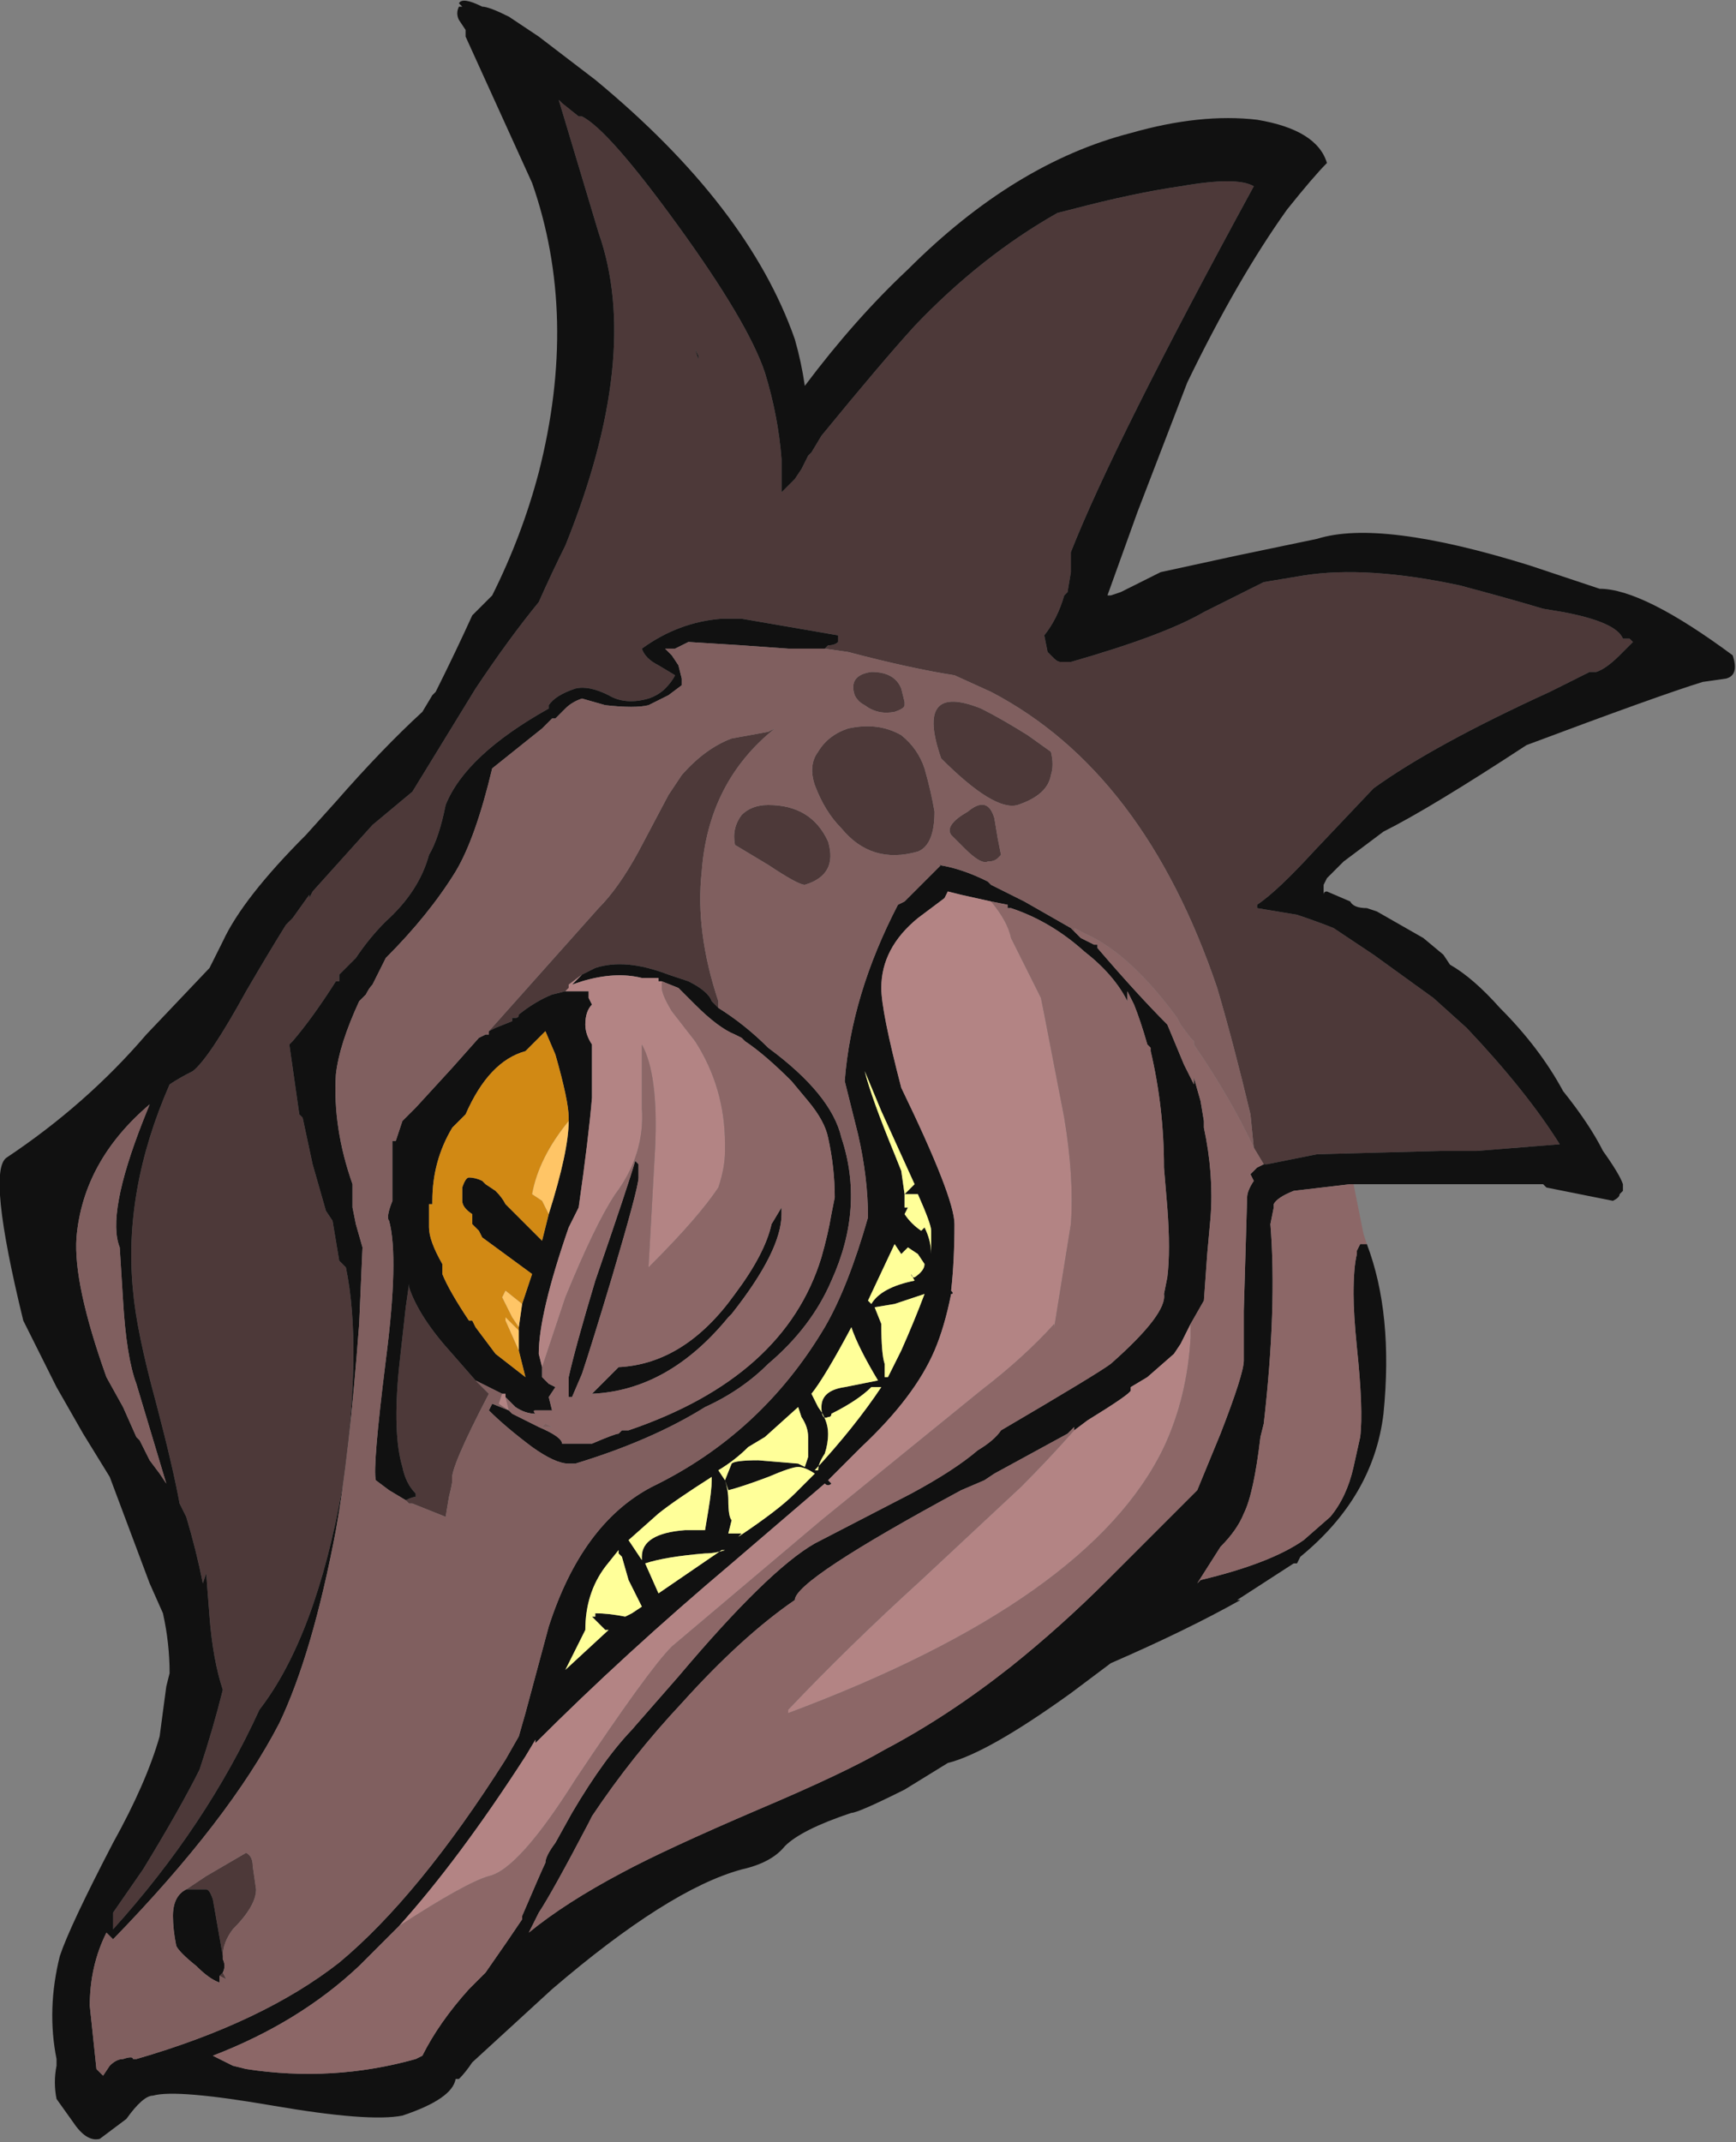 <?xml version="1.0" encoding="UTF-8" standalone="no"?>
<svg xmlns:ffdec="https://www.free-decompiler.com/flash" xmlns:xlink="http://www.w3.org/1999/xlink" ffdec:objectType="frame" height="225.4px" width="182.7px" xmlns="http://www.w3.org/2000/svg">
  <rect width="100%" height="100%" fill="#808080" stroke="none"/>
  <g transform="matrix(1.0, 0.0, 0.0, 1.0, 86.1, 221.9)">
    <use ffdec:characterId="1" height="32.2" transform="matrix(7.0, 0.0, 0.0, 7.0, -86.1, -221.9)" width="26.1" xlink:href="#shape0"/>
  </g>
  <defs>
    <g id="shape0" transform="matrix(1.0, 0.0, 0.0, 1.0, 12.3, 31.7)">
      <path d="M0.1 -21.95 L0.15 -22.0 Q0.25 -22.0 0.3 -22.05 L0.3 -22.15 -1.15 -22.4 -1.45 -22.4 Q-2.1 -22.35 -2.65 -21.95 -2.6 -21.8 -2.4 -21.7 L-2.15 -21.55 Q-2.2 -21.45 -2.3 -21.35 -2.4 -21.25 -2.55 -21.2 -2.9 -21.1 -3.15 -21.25 -3.45 -21.4 -3.65 -21.35 -3.95 -21.25 -4.05 -21.1 L-4.05 -21.05 Q-5.3 -20.35 -5.6 -19.6 -5.7 -19.1 -5.85 -18.85 -6.0 -18.3 -6.5 -17.85 -6.75 -17.6 -6.95 -17.3 L-7.2 -17.05 -7.2 -16.95 -7.25 -16.95 Q-7.6 -16.4 -7.9 -16.05 L-7.95 -16.0 -7.8 -14.95 -7.75 -14.9 -7.6 -14.2 -7.4 -13.5 -7.3 -13.35 -7.2 -12.75 -7.1 -12.65 Q-6.85 -11.45 -7.15 -9.35 -7.55 -7.1 -8.4 -6.0 -9.2 -4.25 -10.6 -2.7 L-10.6 -2.95 -10.15 -3.6 Q-9.6 -4.5 -9.3 -5.1 -9.1 -5.7 -8.95 -6.3 -9.1 -6.75 -9.15 -7.4 L-9.2 -8.05 -9.25 -7.9 Q-9.35 -8.4 -9.5 -8.9 L-9.6 -9.1 Q-9.7 -9.65 -9.95 -10.6 -10.25 -11.7 -10.3 -12.3 -10.45 -13.8 -9.75 -15.4 -9.6 -15.5 -9.4 -15.6 -9.15 -15.8 -8.6 -16.8 -8.25 -17.4 -8.0 -17.8 L-7.9 -17.9 -7.65 -18.25 -7.65 -18.2 -7.6 -18.3 -6.7 -19.3 -6.1 -19.8 -5.15 -21.35 Q-4.65 -22.1 -4.2 -22.65 -4.0 -23.1 -3.8 -23.5 -2.65 -26.35 -3.3 -28.2 L-3.9 -30.2 -3.85 -30.15 -3.6 -29.95 -3.55 -29.95 Q-3.15 -29.75 -2.1 -28.3 -1.05 -26.85 -0.8 -26.1 -0.6 -25.45 -0.55 -24.8 -0.55 -24.5 -0.55 -24.3 L-0.35 -24.5 -0.25 -24.65 -0.15 -24.85 -0.1 -24.9 0.05 -25.15 Q0.95 -26.25 1.45 -26.8 2.45 -27.85 3.6 -28.5 L3.8 -28.55 Q4.75 -28.8 5.45 -28.9 6.3 -29.05 6.55 -28.9 4.45 -25.05 3.8 -23.4 L3.8 -23.1 3.75 -22.8 3.7 -22.75 Q3.6 -22.4 3.4 -22.15 L3.45 -21.9 3.55 -21.8 Q3.6 -21.75 3.65 -21.75 L3.8 -21.75 Q5.2 -22.15 5.8 -22.5 L6.7 -22.95 7.3 -23.05 Q8.25 -23.2 9.65 -22.9 10.4 -22.7 10.9 -22.55 L11.2 -22.5 Q12.0 -22.35 12.1 -22.1 L12.2 -22.1 12.25 -22.05 12.05 -21.85 Q11.85 -21.65 11.7 -21.6 L11.6 -21.6 11.0 -21.3 Q9.25 -20.5 8.35 -19.85 L7.45 -18.9 Q6.9 -18.3 6.6 -18.1 L6.6 -18.05 7.2 -17.95 Q7.5 -17.85 7.75 -17.75 L8.35 -17.35 9.25 -16.7 9.75 -16.25 Q10.65 -15.3 11.15 -14.5 L9.9 -14.4 9.35 -14.4 7.5 -14.35 6.75 -14.2 6.7 -14.2 6.55 -14.45 6.5 -14.95 Q6.25 -16.0 6.0 -16.85 4.9 -20.1 2.6 -21.3 L2.05 -21.55 Q1.4 -21.65 0.45 -21.9 L0.1 -21.95 M1.25 -21.35 L1.3 -21.15 1.3 -21.1 Q1.3 -21.05 1.15 -21.0 0.9 -20.95 0.7 -21.1 0.6 -21.15 0.55 -21.25 0.45 -21.55 0.8 -21.6 1.15 -21.6 1.25 -21.35 M3.0 -19.6 Q2.65 -19.5 1.85 -20.3 1.45 -21.45 2.45 -21.05 2.75 -20.9 3.15 -20.65 L3.5 -20.4 Q3.55 -20.2 3.5 -20.05 3.45 -19.75 3.0 -19.6 M1.75 -19.5 Q1.75 -19.0 1.5 -18.9 0.8 -18.7 0.35 -19.25 0.1 -19.5 -0.05 -19.9 -0.15 -20.2 0.0 -20.4 0.15 -20.65 0.45 -20.75 0.9 -20.85 1.25 -20.65 1.5 -20.45 1.6 -20.15 1.7 -19.8 1.75 -19.5 M2.75 -18.85 L2.7 -18.8 Q2.65 -18.75 2.55 -18.75 2.45 -18.7 2.2 -18.95 L2.0 -19.15 Q1.9 -19.3 2.25 -19.5 2.55 -19.75 2.65 -19.4 L2.7 -19.1 2.75 -18.85 M-1.5 -16.55 L-1.6 -16.65 Q-1.65 -16.8 -1.95 -16.95 L-2.25 -17.05 Q-2.9 -17.3 -3.35 -17.15 L-3.55 -17.05 -3.75 -16.9 -3.75 -16.85 -3.8 -16.8 -4.0 -16.75 Q-4.25 -16.65 -4.5 -16.45 -4.5 -16.4 -4.55 -16.4 L-4.6 -16.4 -4.6 -16.35 -4.85 -16.25 -4.95 -16.2 -3.3 -18.05 Q-3.0 -18.35 -2.7 -18.9 L-2.25 -19.75 -2.05 -20.05 Q-1.7 -20.45 -1.3 -20.6 L-0.75 -20.7 -0.65 -20.75 Q-1.65 -19.95 -1.75 -18.6 -1.85 -17.7 -1.5 -16.65 L-1.5 -16.55 M-1.85 -26.45 L-1.8 -26.3 -1.8 -26.35 -1.85 -26.45 M-6.2 -9.15 Q-6.1 -9.2 -6.05 -9.2 L-6.05 -9.25 Q-6.2 -9.4 -6.25 -9.65 -6.4 -10.15 -6.3 -11.15 L-6.2 -12.05 -6.15 -12.4 -6.15 -12.45 -6.15 -12.35 Q-6.0 -11.9 -5.5 -11.35 L-5.15 -10.95 -4.95 -10.75 Q-5.55 -9.6 -5.5 -9.45 -5.5 -9.4 -5.55 -9.2 L-5.6 -8.9 -6.1 -9.1 -6.15 -9.1 -6.2 -9.15 M-1.15 -19.45 Q-1.0 -19.6 -0.75 -19.6 -0.1 -19.6 0.15 -19.05 0.3 -18.55 -0.2 -18.4 -0.3 -18.4 -0.75 -18.7 L-1.25 -19.0 Q-1.3 -19.25 -1.15 -19.45 M-9.5 -3.3 L-9.2 -3.5 -8.6 -3.85 Q-8.5 -3.8 -8.5 -3.65 L-8.45 -3.3 Q-8.45 -3.05 -8.8 -2.7 -8.95 -2.5 -8.95 -2.3 L-9.1 -3.15 Q-9.15 -3.3 -9.2 -3.3 L-9.5 -3.3 M-8.95 -2.05 L-8.9 -1.95 -9.0 -2.0 -8.95 -2.05" fill="#4d3939" fill-rule="evenodd" stroke="none"/>
      <path d="M6.7 -14.2 L6.75 -14.2 7.5 -14.35 9.35 -14.4 9.9 -14.4 11.15 -14.5 Q10.65 -15.3 9.75 -16.25 L9.25 -16.7 8.35 -17.35 7.75 -17.75 Q7.5 -17.85 7.2 -17.95 L6.6 -18.05 6.6 -18.1 Q6.9 -18.3 7.45 -18.9 L8.35 -19.85 Q9.25 -20.5 11.0 -21.3 L11.6 -21.6 11.7 -21.6 Q11.85 -21.65 12.05 -21.85 L12.25 -22.05 12.2 -22.1 12.1 -22.1 Q12.0 -22.35 11.2 -22.5 L10.9 -22.55 Q10.4 -22.7 9.65 -22.9 8.25 -23.2 7.3 -23.05 L6.7 -22.95 5.8 -22.5 Q5.2 -22.15 3.8 -21.75 L3.65 -21.75 Q3.6 -21.75 3.55 -21.8 L3.45 -21.9 3.4 -22.15 Q3.6 -22.4 3.7 -22.75 L3.75 -22.8 3.8 -23.1 3.8 -23.4 Q4.45 -25.05 6.55 -28.9 6.3 -29.05 5.45 -28.9 4.75 -28.8 3.8 -28.55 L3.6 -28.5 Q2.45 -27.85 1.45 -26.8 0.95 -26.25 0.05 -25.15 L-0.1 -24.9 -0.15 -24.85 -0.25 -24.65 -0.35 -24.5 -0.55 -24.3 Q-0.55 -24.5 -0.55 -24.8 -0.6 -25.45 -0.8 -26.1 -1.05 -26.85 -2.1 -28.3 -3.15 -29.75 -3.55 -29.95 L-3.6 -29.95 -3.85 -30.15 -3.9 -30.2 -3.3 -28.2 Q-2.65 -26.35 -3.8 -23.5 -4.0 -23.1 -4.2 -22.65 -4.65 -22.1 -5.15 -21.35 L-6.1 -19.8 -6.7 -19.3 -7.6 -18.3 -7.65 -18.2 -7.65 -18.25 -7.9 -17.9 -8.0 -17.8 Q-8.25 -17.4 -8.6 -16.8 -9.15 -15.8 -9.4 -15.6 -9.6 -15.5 -9.75 -15.4 -10.45 -13.8 -10.3 -12.3 -10.25 -11.7 -9.95 -10.6 -9.7 -9.65 -9.6 -9.1 L-9.5 -8.9 Q-9.35 -8.4 -9.25 -7.9 L-9.2 -8.05 -9.15 -7.4 Q-9.1 -6.75 -8.95 -6.3 -9.1 -5.7 -9.3 -5.1 -9.6 -4.5 -10.15 -3.6 L-10.6 -2.95 -10.6 -2.7 Q-9.2 -4.25 -8.4 -6.0 -7.55 -7.1 -7.15 -9.35 -6.85 -11.45 -7.1 -12.65 L-7.2 -12.75 -7.3 -13.35 -7.4 -13.5 -7.6 -14.2 -7.75 -14.9 -7.8 -14.95 -7.95 -16.0 -7.9 -16.05 Q-7.6 -16.4 -7.25 -16.95 L-7.2 -16.95 -7.2 -17.05 -6.95 -17.3 Q-6.75 -17.6 -6.5 -17.85 -6.0 -18.3 -5.85 -18.85 -5.7 -19.1 -5.6 -19.6 -5.3 -20.35 -4.05 -21.05 L-4.05 -21.1 Q-3.95 -21.25 -3.65 -21.35 -3.45 -21.4 -3.15 -21.25 -2.9 -21.1 -2.55 -21.2 -2.4 -21.25 -2.3 -21.35 -2.2 -21.45 -2.15 -21.55 L-2.4 -21.7 Q-2.6 -21.8 -2.65 -21.95 -2.1 -22.35 -1.45 -22.4 L-1.15 -22.4 0.3 -22.15 0.3 -22.05 Q0.25 -22.0 0.15 -22.0 L0.1 -21.95 -0.45 -21.95 -1.15 -22.0 -1.95 -22.05 -2.15 -21.95 -2.3 -21.95 -2.2 -21.85 -2.1 -21.7 -2.05 -21.5 -2.05 -21.4 -2.25 -21.25 Q-2.45 -21.15 -2.55 -21.1 -2.75 -21.05 -3.2 -21.1 L-3.55 -21.2 Q-3.7 -21.15 -3.8 -21.05 L-3.95 -20.9 -4.0 -20.9 -4.15 -20.75 -4.9 -20.15 Q-5.15 -19.1 -5.45 -18.6 -5.85 -17.95 -6.5 -17.3 L-6.7 -16.9 Q-6.75 -16.85 -6.8 -16.75 L-6.9 -16.65 Q-7.2 -16.0 -7.25 -15.55 -7.3 -14.75 -7.0 -13.9 -7.0 -13.85 -7.0 -13.55 L-6.95 -13.3 -6.85 -12.95 -6.9 -11.8 Q-7.05 -9.8 -7.25 -8.7 -7.6 -6.85 -8.1 -5.8 -8.85 -4.35 -10.6 -2.55 L-10.7 -2.65 Q-10.95 -2.15 -10.95 -1.55 L-10.85 -0.6 Q-10.8 -0.55 -10.75 -0.5 L-10.65 -0.65 Q-10.55 -0.75 -10.45 -0.75 -10.3 -0.8 -10.3 -0.75 L-10.25 -0.75 Q-8.35 -1.3 -7.2 -2.2 -6.0 -3.2 -4.7 -5.25 L-4.5 -5.6 -4.4 -5.95 -4.05 -7.25 Q-3.55 -8.8 -2.5 -9.35 -0.85 -10.15 0.1 -11.75 0.45 -12.35 0.75 -13.4 0.75 -14.0 0.6 -14.65 L0.4 -15.45 Q0.5 -16.75 1.2 -18.1 L1.3 -18.15 1.85 -18.7 1.8 -18.7 Q2.15 -18.65 2.55 -18.45 L2.6 -18.4 3.1 -18.15 3.8 -17.75 3.85 -17.7 3.95 -17.6 4.15 -17.5 4.2 -17.5 4.2 -17.45 Q4.8 -16.75 5.25 -16.3 L5.5 -15.7 5.65 -15.4 5.65 -15.5 5.75 -15.15 5.8 -14.85 5.8 -14.75 Q5.95 -14.05 5.9 -13.4 L5.85 -12.85 5.8 -12.15 5.6 -11.8 5.45 -11.5 5.35 -11.35 4.95 -11.0 4.7 -10.85 4.7 -10.8 Q4.7 -10.75 4.05 -10.35 L3.85 -10.2 3.85 -10.25 3.75 -10.15 2.65 -9.55 2.5 -9.45 2.15 -9.3 Q-0.35 -7.95 -0.35 -7.65 -1.15 -7.1 -2.05 -6.1 -2.8 -5.3 -3.4 -4.4 L-3.45 -4.3 Q-4.0 -3.25 -4.2 -2.95 L-4.35 -2.65 Q-3.8 -3.1 -2.95 -3.55 -2.3 -3.9 -0.9 -4.5 0.4 -5.05 1.0 -5.4 1.95 -5.9 2.9 -6.65 3.65 -7.25 4.35 -7.95 L5.7 -9.3 6.05 -10.15 Q6.4 -11.05 6.4 -11.25 L6.4 -12.0 6.45 -13.7 Q6.45 -13.8 6.55 -13.95 L6.5 -14.05 Q6.55 -14.1 6.6 -14.15 L6.7 -14.2 M8.25 -13.0 Q8.65 -11.95 8.5 -10.45 8.35 -9.2 7.25 -8.3 L7.2 -8.2 7.15 -8.2 6.3 -7.65 6.35 -7.65 Q5.55 -7.2 4.4 -6.7 L3.8 -6.25 Q2.55 -5.35 1.95 -5.2 L1.3 -4.8 Q0.6 -4.45 0.5 -4.45 -0.25 -4.2 -0.5 -3.95 -0.7 -3.7 -1.15 -3.6 -2.25 -3.3 -4.0 -1.8 L-5.2 -0.7 Q-5.3 -0.55 -5.4 -0.45 L-5.45 -0.45 Q-5.5 -0.15 -6.25 0.1 -6.75 0.2 -8.2 -0.05 -9.65 -0.3 -10.0 -0.2 -10.15 -0.2 -10.4 0.15 L-10.8 0.45 Q-11.0 0.5 -11.2 0.2 L-11.45 -0.15 Q-11.5 -0.4 -11.45 -0.65 L-11.45 -0.75 Q-11.6 -1.5 -11.4 -2.3 -11.25 -2.75 -10.6 -4.0 -10.1 -4.9 -9.9 -5.6 L-9.8 -6.35 -9.75 -6.55 Q-9.75 -7.0 -9.85 -7.45 L-10.05 -7.9 -10.65 -9.5 -11.05 -10.15 -11.45 -10.85 -11.95 -11.85 Q-12.5 -14.1 -12.2 -14.3 -11.0 -15.1 -10.1 -16.15 L-9.15 -17.15 -8.95 -17.55 Q-8.65 -18.2 -7.7 -19.15 L-7.25 -19.65 Q-6.55 -20.45 -5.95 -21.0 L-5.8 -21.25 -5.75 -21.3 Q-5.45 -21.9 -5.2 -22.45 L-4.9 -22.75 Q-4.45 -23.65 -4.2 -24.6 -3.6 -26.95 -4.3 -28.95 L-5.3 -31.15 -5.3 -31.25 -5.4 -31.4 Q-5.45 -31.5 -5.4 -31.6 L-5.35 -31.6 -5.4 -31.65 Q-5.35 -31.75 -5.05 -31.6 -4.95 -31.6 -4.65 -31.45 L-4.2 -31.15 -3.35 -30.5 Q-1.05 -28.6 -0.35 -26.6 -0.25 -26.25 -0.2 -25.9 0.55 -26.9 1.35 -27.65 2.95 -29.25 4.7 -29.7 5.75 -30.0 6.6 -29.9 7.5 -29.75 7.65 -29.25 7.45 -29.05 7.05 -28.55 6.3 -27.5 5.55 -25.95 L4.8 -24.0 4.35 -22.75 4.4 -22.75 4.55 -22.8 5.15 -23.1 6.3 -23.35 7.5 -23.6 Q8.45 -23.9 10.7 -23.2 L11.75 -22.85 Q12.4 -22.85 13.75 -21.85 13.85 -21.55 13.65 -21.5 L13.3 -21.45 Q12.65 -21.25 10.65 -20.5 9.2 -19.55 8.5 -19.2 L7.9 -18.75 7.65 -18.5 7.6 -18.4 7.6 -18.25 Q7.6 -18.3 7.65 -18.3 L8.0 -18.15 Q8.05 -18.05 8.25 -18.05 L8.4 -18.0 9.1 -17.6 9.4 -17.35 9.5 -17.2 Q9.85 -17.0 10.25 -16.55 10.85 -15.95 11.2 -15.3 11.6 -14.8 11.8 -14.4 12.05 -14.05 12.1 -13.9 L12.1 -13.8 12.05 -13.75 Q12.05 -13.7 11.95 -13.65 L10.95 -13.85 10.9 -13.9 8.05 -13.9 8.0 -13.9 7.15 -13.8 Q6.9 -13.7 6.85 -13.6 L6.85 -13.55 6.8 -13.3 Q6.9 -12.05 6.7 -10.3 L6.65 -10.1 Q6.55 -9.25 6.4 -8.95 6.3 -8.7 6.05 -8.45 L5.7 -7.9 5.75 -7.95 Q6.8 -8.2 7.3 -8.55 L7.7 -8.9 Q7.95 -9.2 8.05 -9.65 L8.15 -10.1 Q8.2 -10.5 8.1 -11.45 8.05 -11.95 8.05 -12.25 8.05 -12.65 8.1 -12.85 L8.1 -12.9 8.15 -13.0 8.25 -13.0 M2.6 -18.15 L2.15 -18.25 1.95 -18.3 1.9 -18.2 1.5 -17.9 Q0.95 -17.45 0.95 -16.85 0.95 -16.5 1.25 -15.35 2.05 -13.7 2.05 -13.3 2.05 -12.75 2.0 -12.3 2.05 -12.25 2.0 -12.25 1.9 -11.75 1.75 -11.4 1.45 -10.7 0.65 -9.95 L0.15 -9.45 0.2 -9.4 Q0.15 -9.35 0.1 -9.4 L-1.3 -8.2 Q-2.9 -6.85 -4.25 -5.5 L-4.25 -5.55 -4.4 -5.3 Q-5.4 -3.75 -6.3 -2.75 L-6.9 -2.15 Q-7.8 -1.3 -9.1 -0.8 L-8.8 -0.65 -8.6 -0.6 Q-7.3 -0.4 -6.05 -0.75 L-5.95 -0.8 Q-5.7 -1.3 -5.25 -1.8 L-5.0 -2.05 Q-4.65 -2.55 -4.45 -2.85 L-4.45 -2.9 Q-4.15 -3.6 -4.1 -3.7 -4.1 -3.8 -3.95 -4.0 L-3.7 -4.45 Q-3.2 -5.3 -2.75 -5.75 L-2.8 -5.7 -2.1 -6.5 Q-0.75 -8.1 -0.05 -8.5 L1.4 -9.25 Q2.05 -9.6 2.4 -9.9 2.65 -10.05 2.75 -10.2 4.2 -11.05 4.4 -11.2 5.25 -11.95 5.2 -12.25 L5.25 -12.5 Q5.3 -12.9 5.25 -13.55 L5.2 -14.15 Q5.2 -15.05 5.0 -15.9 L5.0 -15.95 4.95 -16.0 Q4.85 -16.35 4.75 -16.6 L4.65 -16.8 4.65 -16.65 Q4.45 -17.05 4.0 -17.4 3.5 -17.85 2.9 -18.05 L2.85 -18.05 2.85 -18.1 2.6 -18.15 M0.7 -15.6 Q0.8 -15.2 1.15 -14.35 L1.25 -14.1 1.3 -13.75 1.45 -13.9 0.95 -15.0 0.7 -15.6 M1.6 -12.7 L1.5 -12.85 1.35 -12.95 1.25 -12.85 1.15 -13.0 0.75 -12.15 0.8 -12.1 Q0.95 -12.35 1.45 -12.45 L1.4 -12.55 Q1.4 -12.5 1.45 -12.5 1.6 -12.6 1.6 -12.7 M1.55 -13.2 L1.6 -13.25 Q1.7 -13.05 1.7 -12.85 L1.7 -13.2 Q1.7 -13.3 1.5 -13.75 L1.3 -13.75 1.3 -13.55 1.35 -13.55 1.3 -13.45 Q1.4 -13.3 1.55 -13.2 M-4.65 -10.5 L-4.6 -10.45 -4.2 -10.25 Q-3.85 -10.1 -3.85 -10.0 L-3.4 -10.0 Q-3.05 -10.15 -3.0 -10.15 L-2.95 -10.2 -2.85 -10.2 Q-0.5 -11.0 0.05 -12.8 0.15 -13.15 0.2 -13.45 L0.25 -13.7 Q0.25 -14.15 0.15 -14.6 0.1 -14.85 -0.15 -15.15 L-0.4 -15.45 Q-0.8 -15.85 -1.1 -16.05 L-1.15 -16.1 -1.25 -16.15 Q-1.5 -16.25 -1.85 -16.6 L-2.1 -16.85 -2.35 -16.95 -2.4 -16.95 -2.4 -17.0 -2.65 -17.0 Q-3.05 -17.1 -3.55 -16.95 L-3.7 -16.9 -3.55 -17.05 -3.35 -17.15 Q-2.9 -17.3 -2.25 -17.05 L-1.95 -16.95 Q-1.65 -16.8 -1.6 -16.65 L-1.5 -16.55 Q-1.1 -16.3 -0.75 -15.95 0.2 -15.25 0.35 -14.6 0.7 -13.55 0.2 -12.45 -0.1 -11.75 -0.75 -11.2 -1.15 -10.8 -1.7 -10.55 -2.5 -10.05 -3.65 -9.7 L-3.75 -9.7 Q-3.95 -9.7 -4.3 -9.95 -4.7 -10.25 -4.95 -10.5 L-4.9 -10.6 -4.65 -10.5 M-4.15 -11.15 L-4.15 -11.0 -4.05 -10.9 -3.95 -10.85 -4.05 -10.7 -4.0 -10.5 -4.25 -10.5 Q-4.3 -10.5 -4.25 -10.45 -4.4 -10.45 -4.55 -10.55 L-4.7 -10.7 -4.7 -10.75 -4.75 -10.75 -5.15 -10.95 -5.5 -11.35 Q-6.0 -11.9 -6.15 -12.35 L-6.15 -12.45 -6.15 -12.4 -6.2 -12.05 -6.3 -11.15 Q-6.4 -10.15 -6.25 -9.65 -6.2 -9.4 -6.05 -9.25 L-6.05 -9.2 Q-6.1 -9.2 -6.2 -9.15 L-6.45 -9.3 -6.65 -9.45 Q-6.7 -9.65 -6.5 -11.25 -6.3 -12.8 -6.45 -13.35 -6.5 -13.4 -6.4 -13.65 L-6.4 -14.55 -6.35 -14.55 -6.25 -14.85 -6.05 -15.05 -5.5 -15.65 -5.1 -16.1 -5.0 -16.15 -4.95 -16.15 -4.95 -16.2 -4.85 -16.25 -4.6 -16.35 -4.6 -16.4 -4.55 -16.4 Q-4.5 -16.4 -4.5 -16.45 -4.25 -16.65 -4.0 -16.75 L-3.8 -16.8 -3.45 -16.8 -3.45 -16.7 -3.4 -16.6 Q-3.5 -16.5 -3.5 -16.3 -3.5 -16.15 -3.4 -16.0 L-3.4 -15.2 Q-3.45 -14.6 -3.6 -13.55 L-3.75 -13.25 Q-4.2 -11.95 -4.2 -11.35 L-4.15 -11.15 M0.85 -12.05 L0.95 -11.8 Q0.95 -11.35 1.0 -11.2 L1.0 -11.0 1.05 -11.0 1.25 -11.4 Q1.45 -11.85 1.6 -12.25 1.45 -12.2 1.15 -12.1 L0.85 -12.05 M0.8 -10.85 Q0.6 -10.65 0.2 -10.45 0.2 -10.4 0.15 -10.4 0.05 -10.35 0.05 -10.55 0.05 -10.8 0.4 -10.85 L0.9 -10.95 Q0.6 -11.45 0.5 -11.75 0.1 -11.0 -0.1 -10.75 L0.0 -10.55 Q0.15 -10.35 0.15 -10.15 0.15 -10.0 0.1 -9.85 0.0 -9.7 0.0 -9.6 L-0.05 -9.6 Q0.55 -10.25 0.95 -10.85 L0.8 -10.85 M-1.85 -26.45 L-1.8 -26.35 -1.8 -26.3 -1.85 -26.45 M-10.05 -15.1 Q-11.05 -14.25 -11.15 -13.1 -11.2 -12.4 -10.7 -11.0 L-10.45 -10.55 -10.25 -10.1 -10.2 -10.05 -10.05 -9.75 -9.9 -9.55 -9.8 -9.4 -10.25 -10.9 Q-10.4 -11.3 -10.45 -12.15 L-10.5 -12.95 Q-10.7 -13.45 -10.15 -14.85 L-10.05 -15.1 M-3.75 -14.85 L-3.75 -14.9 Q-3.75 -15.15 -3.95 -15.85 L-4.1 -16.2 -4.4 -15.9 Q-4.95 -15.75 -5.3 -14.95 L-5.5 -14.75 Q-5.8 -14.25 -5.8 -13.65 L-5.8 -13.6 -5.85 -13.6 -5.85 -13.25 Q-5.85 -13.05 -5.65 -12.7 L-5.65 -12.55 Q-5.55 -12.3 -5.25 -11.85 L-5.2 -11.85 -5.15 -11.75 -4.85 -11.35 -4.4 -11.0 -4.5 -11.4 -4.5 -11.7 -4.5 -11.75 -4.45 -12.1 -4.3 -12.55 -5.05 -13.1 -5.1 -13.2 -5.2 -13.3 -5.2 -13.45 Q-5.35 -13.55 -5.35 -13.65 L-5.35 -13.85 Q-5.3 -14.0 -5.25 -14.0 -5.15 -14.0 -5.05 -13.95 L-5.0 -13.9 -4.85 -13.8 Q-4.75 -13.7 -4.7 -13.6 L-4.15 -13.05 -4.05 -13.45 Q-3.75 -14.4 -3.75 -14.85 M-2.7 -14.2 L-2.7 -14.0 Q-2.7 -13.85 -3.1 -12.5 -3.4 -11.5 -3.55 -11.05 L-3.7 -10.7 -3.75 -10.7 Q-3.75 -10.65 -3.75 -10.85 L-3.75 -11.0 Q-3.65 -11.45 -3.35 -12.45 -2.85 -13.9 -2.75 -14.25 L-2.7 -14.2 M-0.55 -13.55 Q-0.55 -13.7 -0.55 -13.45 -0.55 -12.9 -1.3 -11.95 L-1.35 -11.9 Q-2.25 -10.8 -3.4 -10.75 L-3.0 -11.15 Q-2.0 -11.2 -1.25 -12.25 -0.8 -12.85 -0.7 -13.3 L-0.55 -13.55 M-3.0 -8.4 L-3.2 -8.15 Q-3.5 -7.75 -3.5 -7.2 -3.65 -6.9 -3.8 -6.6 L-3.15 -7.2 -3.2 -7.2 -3.4 -7.4 -3.35 -7.4 -3.35 -7.45 Q-3.15 -7.45 -2.9 -7.4 L-2.8 -7.45 -2.65 -7.55 -2.85 -7.95 -2.95 -8.3 -3.0 -8.35 -3.0 -8.4 M-0.25 -10.4 L-0.3 -10.55 -0.8 -10.1 -1.05 -9.95 Q-1.25 -9.75 -1.5 -9.6 L-1.4 -9.45 -1.3 -9.7 Q-1.25 -9.75 -0.9 -9.75 L-0.3 -9.7 -0.2 -9.65 -0.15 -9.8 Q-0.15 -10.0 -0.15 -10.1 -0.15 -10.25 -0.25 -10.4 M-1.35 -9.3 L-1.4 -9.45 Q-1.35 -9.3 -1.35 -9.15 -1.35 -8.9 -1.3 -8.85 L-1.35 -8.65 -1.15 -8.65 -1.2 -8.6 Q-0.6 -9.0 -0.35 -9.25 L-0.05 -9.55 Q-0.2 -9.65 -0.3 -9.65 -0.4 -9.65 -0.75 -9.5 -1.15 -9.35 -1.35 -9.3 M-2.4 -8.95 L-2.85 -8.55 -2.65 -8.25 -2.65 -8.3 Q-2.65 -8.65 -2.0 -8.7 L-1.7 -8.7 -1.65 -9.0 Q-1.6 -9.3 -1.6 -9.45 L-1.6 -9.5 Q-2.15 -9.15 -2.4 -8.95 M-2.6 -8.2 L-2.4 -7.75 -1.45 -8.4 -1.4 -8.4 Q-1.55 -8.35 -1.7 -8.35 -2.3 -8.3 -2.6 -8.2 M-9.5 -3.3 L-9.2 -3.3 Q-9.15 -3.3 -9.1 -3.15 L-8.95 -2.3 -8.95 -2.25 Q-8.9 -2.15 -8.95 -2.05 L-9.0 -2.0 -9.0 -1.9 Q-9.15 -1.95 -9.35 -2.15 -9.6 -2.35 -9.65 -2.45 -9.7 -2.7 -9.7 -2.9 -9.7 -3.2 -9.5 -3.3" fill="#111111" fill-rule="evenodd" stroke="none"/>
      <path d="M0.1 -21.95 L0.45 -21.9 Q1.4 -21.65 2.05 -21.55 L2.6 -21.3 Q4.9 -20.1 6.0 -16.85 6.25 -16.0 6.5 -14.95 L6.55 -14.45 Q6.2 -15.2 5.65 -16.0 L5.65 -16.05 5.6 -16.1 5.45 -16.3 5.4 -16.4 Q4.7 -17.35 4.05 -17.65 L3.85 -17.75 3.85 -17.7 3.8 -17.75 3.1 -18.15 2.6 -18.4 2.55 -18.45 Q2.15 -18.65 1.8 -18.7 L1.85 -18.7 1.3 -18.15 1.2 -18.1 Q0.5 -16.75 0.4 -15.45 L0.6 -14.65 Q0.75 -14.0 0.75 -13.4 0.45 -12.35 0.1 -11.75 -0.85 -10.15 -2.5 -9.35 -3.55 -8.8 -4.05 -7.25 L-4.4 -5.95 -4.5 -5.6 -4.7 -5.25 Q-6.0 -3.2 -7.2 -2.2 -8.35 -1.3 -10.25 -0.75 L-10.3 -0.75 Q-10.3 -0.8 -10.45 -0.75 -10.55 -0.75 -10.65 -0.65 L-10.75 -0.5 Q-10.8 -0.55 -10.85 -0.6 L-10.95 -1.55 Q-10.95 -2.15 -10.7 -2.65 L-10.6 -2.55 Q-8.85 -4.35 -8.1 -5.8 -7.6 -6.85 -7.25 -8.7 -7.05 -9.8 -6.9 -11.8 L-6.85 -12.95 -6.95 -13.3 -7.0 -13.55 Q-7.0 -13.85 -7.0 -13.9 -7.3 -14.75 -7.25 -15.55 -7.2 -16.0 -6.9 -16.65 L-6.8 -16.75 Q-6.75 -16.85 -6.7 -16.9 L-6.5 -17.3 Q-5.85 -17.95 -5.45 -18.6 -5.15 -19.1 -4.9 -20.15 L-4.15 -20.75 -4.0 -20.9 -3.95 -20.9 -3.8 -21.05 Q-3.7 -21.15 -3.55 -21.2 L-3.2 -21.1 Q-2.75 -21.05 -2.55 -21.1 -2.45 -21.15 -2.25 -21.25 L-2.05 -21.4 -2.05 -21.5 -2.1 -21.7 -2.2 -21.85 -2.3 -21.95 -2.15 -21.95 -1.95 -22.05 -1.15 -22.0 -0.45 -21.95 0.1 -21.95 M3.0 -19.6 Q3.45 -19.75 3.5 -20.05 3.55 -20.2 3.5 -20.4 L3.15 -20.65 Q2.75 -20.9 2.45 -21.05 1.45 -21.45 1.85 -20.3 2.65 -19.5 3.0 -19.6 M1.25 -21.35 Q1.15 -21.6 0.8 -21.6 0.45 -21.55 0.55 -21.25 0.6 -21.15 0.7 -21.1 0.9 -20.95 1.15 -21.0 1.3 -21.05 1.3 -21.1 L1.3 -21.15 1.25 -21.35 M2.75 -18.85 L2.7 -19.1 2.65 -19.4 Q2.55 -19.75 2.25 -19.5 1.9 -19.3 2.0 -19.15 L2.2 -18.95 Q2.45 -18.7 2.55 -18.75 2.65 -18.75 2.7 -18.8 L2.75 -18.85 M1.75 -19.5 Q1.7 -19.8 1.6 -20.15 1.5 -20.45 1.25 -20.65 0.9 -20.85 0.45 -20.75 0.15 -20.65 0.0 -20.4 -0.15 -20.2 -0.05 -19.9 0.1 -19.5 0.35 -19.25 0.8 -18.7 1.5 -18.9 1.75 -19.0 1.75 -19.5 M-4.65 -10.5 L-4.9 -10.6 -4.95 -10.5 Q-4.7 -10.25 -4.3 -9.95 -3.95 -9.7 -3.75 -9.7 L-3.65 -9.7 Q-2.5 -10.05 -1.7 -10.55 -1.15 -10.8 -0.75 -11.2 -0.1 -11.75 0.2 -12.45 0.7 -13.55 0.35 -14.6 0.2 -15.25 -0.75 -15.95 -1.1 -16.3 -1.5 -16.55 L-1.5 -16.65 Q-1.85 -17.7 -1.75 -18.6 -1.65 -19.95 -0.65 -20.75 L-0.75 -20.7 -1.3 -20.6 Q-1.7 -20.45 -2.05 -20.05 L-2.25 -19.75 -2.7 -18.9 Q-3.0 -18.35 -3.3 -18.05 L-4.95 -16.2 -4.95 -16.15 -5.0 -16.15 -5.1 -16.1 -5.5 -15.65 -6.05 -15.05 -6.25 -14.85 -6.35 -14.55 -6.4 -14.55 -6.4 -13.65 Q-6.5 -13.4 -6.45 -13.35 -6.3 -12.8 -6.5 -11.25 -6.7 -9.65 -6.65 -9.45 L-6.45 -9.3 -6.2 -9.15 -6.15 -9.1 -6.1 -9.1 -5.6 -8.9 -5.55 -9.2 Q-5.5 -9.4 -5.5 -9.45 -5.55 -9.6 -4.95 -10.75 L-5.15 -10.95 -4.75 -10.75 -4.8 -10.6 -4.65 -10.5 M-10.05 -15.1 L-10.15 -14.85 Q-10.7 -13.45 -10.5 -12.95 L-10.45 -12.15 Q-10.4 -11.3 -10.25 -10.9 L-9.8 -9.4 -9.9 -9.55 -10.05 -9.75 -10.2 -10.05 -10.25 -10.1 -10.45 -10.55 -10.7 -11.0 Q-11.2 -12.4 -11.15 -13.1 -11.05 -14.25 -10.05 -15.1 M-6.15 -12.4 L-6.15 -12.45 -6.15 -12.4 M-1.15 -19.45 Q-1.3 -19.25 -1.25 -19.0 L-0.75 -18.7 Q-0.3 -18.4 -0.2 -18.4 0.3 -18.55 0.15 -19.05 -0.1 -19.6 -0.75 -19.6 -1.0 -19.6 -1.15 -19.45 M-4.1 -10.3 L-4.0 -10.25 -4.15 -10.25 -4.1 -10.3 M-8.95 -2.3 Q-8.95 -2.5 -8.8 -2.7 -8.45 -3.05 -8.45 -3.3 L-8.5 -3.65 Q-8.5 -3.8 -8.6 -3.85 L-9.2 -3.5 -9.5 -3.3 Q-9.7 -3.2 -9.7 -2.9 -9.7 -2.7 -9.65 -2.45 -9.6 -2.35 -9.35 -2.15 -9.15 -1.95 -9.0 -1.9 L-9.0 -2.0 -8.9 -1.95 -8.95 -2.05 Q-8.9 -2.15 -8.95 -2.25 L-8.95 -2.3" fill="#805f5f" fill-rule="evenodd" stroke="none"/>
      <path d="M3.85 -10.2 L4.05 -10.35 Q4.7 -10.75 4.7 -10.8 L4.7 -10.85 4.95 -11.0 5.35 -11.35 5.45 -11.5 5.6 -11.8 5.6 -11.6 Q5.55 -10.7 5.2 -9.95 4.1 -7.65 -0.45 -5.95 L-0.45 -6.0 Q0.45 -6.95 1.55 -7.95 L3.05 -9.35 Q3.45 -9.75 3.85 -10.2 M3.85 -17.7 L3.8 -17.75 3.85 -17.7 M-6.3 -2.75 Q-5.4 -3.75 -4.4 -5.3 L-4.25 -5.55 -4.25 -5.5 Q-2.9 -6.85 -1.3 -8.2 L0.1 -9.4 Q0.15 -9.35 0.2 -9.4 L0.15 -9.45 0.65 -9.95 Q1.45 -10.7 1.75 -11.4 1.9 -11.75 2.0 -12.25 2.05 -12.25 2.0 -12.3 2.05 -12.75 2.05 -13.3 2.05 -13.7 1.25 -15.35 0.95 -16.5 0.95 -16.85 0.95 -17.45 1.5 -17.9 L1.9 -18.2 1.95 -18.3 2.15 -18.25 2.6 -18.15 Q2.85 -17.85 2.9 -17.6 2.95 -17.5 3.2 -17.0 L3.35 -16.7 3.4 -16.45 3.7 -14.9 Q3.85 -14.0 3.8 -13.3 L3.55 -11.75 3.55 -11.8 Q3.1 -11.3 2.45 -10.8 L0.05 -8.85 -2.2 -6.95 Q-2.55 -6.6 -3.65 -4.95 -4.5 -3.6 -4.95 -3.5 -5.3 -3.4 -6.3 -2.75 M-2.35 -16.95 L-2.35 -16.85 Q-2.35 -16.75 -2.2 -16.5 L-1.85 -16.05 Q-1.4 -15.35 -1.4 -14.5 L-1.4 -14.4 Q-1.4 -14.15 -1.5 -13.85 -1.8 -13.4 -2.5 -12.7 L-2.55 -12.65 -2.45 -14.45 Q-2.4 -15.55 -2.65 -16.0 -2.65 -15.9 -2.65 -15.05 -2.6 -14.35 -3.05 -13.75 -3.35 -13.3 -3.8 -12.2 L-4.15 -11.15 -4.2 -11.35 Q-4.2 -11.95 -3.75 -13.25 L-3.6 -13.55 Q-3.45 -14.6 -3.4 -15.2 L-3.4 -16.0 Q-3.5 -16.15 -3.5 -16.3 -3.5 -16.5 -3.4 -16.6 L-3.45 -16.7 -3.45 -16.8 -3.8 -16.8 -3.75 -16.85 -3.75 -16.9 -3.55 -17.05 -3.7 -16.9 -3.55 -16.95 Q-3.05 -17.1 -2.65 -17.0 L-2.4 -17.0 -2.4 -16.95 -2.35 -16.95 M-4.7 -10.7 L-4.65 -10.5 -4.8 -10.6 -4.75 -10.75 -4.7 -10.75 -4.7 -10.7" fill="#b38484" fill-rule="evenodd" stroke="none"/>
      <path d="M6.55 -14.45 L6.7 -14.2 6.6 -14.15 Q6.55 -14.1 6.5 -14.05 L6.55 -13.95 Q6.45 -13.8 6.45 -13.7 L6.4 -12.0 6.4 -11.25 Q6.4 -11.05 6.05 -10.15 L5.7 -9.3 4.35 -7.95 Q3.65 -7.25 2.9 -6.65 1.95 -5.9 1.0 -5.4 0.4 -5.05 -0.9 -4.5 -2.3 -3.9 -2.95 -3.55 -3.8 -3.1 -4.35 -2.65 L-4.2 -2.95 Q-4.0 -3.25 -3.45 -4.3 L-3.4 -4.4 Q-2.8 -5.3 -2.05 -6.1 -1.15 -7.1 -0.35 -7.65 -0.35 -7.95 2.15 -9.3 L2.5 -9.45 2.65 -9.55 3.75 -10.15 3.85 -10.25 3.85 -10.2 Q3.45 -9.75 3.05 -9.35 L1.55 -7.95 Q0.45 -6.95 -0.45 -6.0 L-0.45 -5.95 Q4.1 -7.65 5.2 -9.95 5.55 -10.7 5.6 -11.6 L5.6 -11.8 5.8 -12.15 5.85 -12.85 5.9 -13.4 Q5.95 -14.05 5.8 -14.75 L5.8 -14.85 5.75 -15.15 5.65 -15.5 5.65 -15.4 5.5 -15.7 5.25 -16.3 Q4.8 -16.75 4.2 -17.45 L4.2 -17.5 4.15 -17.5 3.95 -17.6 3.85 -17.7 3.85 -17.75 4.05 -17.65 Q4.7 -17.35 5.4 -16.4 L5.45 -16.3 5.6 -16.1 5.65 -16.05 5.65 -16.0 Q6.2 -15.2 6.55 -14.45 M8.05 -13.9 L8.2 -13.15 8.25 -13.0 8.15 -13.0 8.1 -12.9 8.1 -12.85 Q8.05 -12.65 8.05 -12.25 8.05 -11.95 8.1 -11.45 8.2 -10.5 8.15 -10.1 L8.05 -9.65 Q7.95 -9.2 7.7 -8.9 L7.3 -8.55 Q6.8 -8.2 5.75 -7.95 L5.7 -7.9 6.05 -8.45 Q6.3 -8.7 6.4 -8.95 6.55 -9.25 6.65 -10.1 L6.7 -10.3 Q6.9 -12.05 6.8 -13.3 L6.85 -13.55 6.85 -13.6 Q6.9 -13.7 7.15 -13.8 L8.0 -13.9 8.05 -13.9 M-6.3 -2.75 Q-5.3 -3.4 -4.95 -3.5 -4.5 -3.6 -3.65 -4.95 -2.55 -6.6 -2.2 -6.95 L0.05 -8.85 2.45 -10.8 Q3.1 -11.3 3.55 -11.8 L3.55 -11.75 3.8 -13.3 Q3.85 -14.0 3.7 -14.9 L3.4 -16.45 3.35 -16.7 3.2 -17.0 Q2.95 -17.5 2.9 -17.6 2.85 -17.85 2.6 -18.15 L2.85 -18.1 2.85 -18.05 2.9 -18.05 Q3.5 -17.85 4.0 -17.4 4.45 -17.05 4.65 -16.65 L4.65 -16.8 4.75 -16.6 Q4.85 -16.35 4.95 -16.0 L5.0 -15.95 5.0 -15.9 Q5.2 -15.05 5.2 -14.15 L5.25 -13.55 Q5.3 -12.9 5.25 -12.5 L5.2 -12.25 Q5.25 -11.95 4.4 -11.2 4.2 -11.05 2.75 -10.2 2.65 -10.05 2.4 -9.9 2.05 -9.6 1.4 -9.25 L-0.05 -8.5 Q-0.75 -8.1 -2.1 -6.5 L-2.8 -5.7 -2.75 -5.75 Q-3.2 -5.3 -3.7 -4.45 L-3.95 -4.0 Q-4.1 -3.8 -4.1 -3.7 -4.15 -3.6 -4.45 -2.9 L-4.45 -2.85 Q-4.65 -2.55 -5.0 -2.05 L-5.25 -1.8 Q-5.7 -1.3 -5.95 -0.8 L-6.05 -0.75 Q-7.3 -0.4 -8.6 -0.6 L-8.8 -0.65 -9.1 -0.8 Q-7.8 -1.3 -6.9 -2.15 L-6.3 -2.75 M-2.35 -16.95 L-2.1 -16.85 -1.85 -16.6 Q-1.5 -16.25 -1.25 -16.15 L-1.15 -16.1 -1.1 -16.05 Q-0.8 -15.85 -0.4 -15.45 L-0.15 -15.15 Q0.1 -14.85 0.15 -14.6 0.25 -14.15 0.25 -13.7 L0.2 -13.45 Q0.15 -13.15 0.05 -12.8 -0.5 -11.0 -2.85 -10.2 L-2.95 -10.2 -3.0 -10.15 Q-3.05 -10.15 -3.4 -10.0 L-3.85 -10.0 Q-3.85 -10.1 -4.2 -10.25 L-4.6 -10.45 -4.65 -10.5 -4.7 -10.7 -4.55 -10.55 Q-4.4 -10.45 -4.25 -10.45 -4.3 -10.5 -4.25 -10.5 L-4.0 -10.5 -4.05 -10.7 -3.95 -10.85 -4.05 -10.9 -4.15 -11.0 -4.15 -11.15 -3.8 -12.2 Q-3.35 -13.3 -3.05 -13.75 -2.6 -14.35 -2.65 -15.05 -2.65 -15.9 -2.65 -16.0 -2.4 -15.55 -2.45 -14.45 L-2.55 -12.65 -2.5 -12.7 Q-1.8 -13.4 -1.5 -13.85 -1.4 -14.15 -1.4 -14.4 L-1.4 -14.5 Q-1.4 -15.35 -1.85 -16.05 L-2.2 -16.5 Q-2.35 -16.75 -2.35 -16.85 L-2.35 -16.95 M-0.55 -13.55 L-0.7 -13.3 Q-0.8 -12.85 -1.25 -12.25 -2.0 -11.2 -3.0 -11.15 L-3.4 -10.75 Q-2.25 -10.8 -1.35 -11.9 L-1.3 -11.95 Q-0.55 -12.9 -0.55 -13.45 -0.55 -13.7 -0.55 -13.55 M-2.7 -14.2 L-2.75 -14.25 Q-2.85 -13.9 -3.35 -12.45 -3.65 -11.45 -3.75 -11.0 L-3.75 -10.85 Q-3.75 -10.65 -3.75 -10.7 L-3.7 -10.7 -3.55 -11.05 Q-3.4 -11.5 -3.1 -12.5 -2.7 -13.85 -2.7 -14.0 L-2.7 -14.2 M-4.1 -10.3 L-4.15 -10.25 -4.0 -10.25 -4.1 -10.3" fill="#8c6767" fill-rule="evenodd" stroke="none"/>
      <path d="M-4.5 -11.4 L-4.4 -11.0 -4.85 -11.35 -5.15 -11.75 -5.2 -11.85 -5.25 -11.85 Q-5.55 -12.3 -5.65 -12.55 L-5.65 -12.7 Q-5.85 -13.05 -5.85 -13.25 L-5.85 -13.6 -5.8 -13.6 -5.8 -13.65 Q-5.8 -14.25 -5.5 -14.75 L-5.3 -14.95 Q-4.95 -15.75 -4.4 -15.9 L-4.1 -16.2 -3.95 -15.85 Q-3.75 -15.15 -3.75 -14.9 L-3.75 -14.85 Q-4.2 -14.3 -4.3 -13.75 L-4.15 -13.65 -4.05 -13.45 -4.15 -13.05 -4.7 -13.6 Q-4.75 -13.7 -4.85 -13.8 L-5.0 -13.9 -5.05 -13.95 Q-5.15 -14.0 -5.25 -14.0 -5.3 -14.0 -5.35 -13.85 L-5.35 -13.65 Q-5.35 -13.55 -5.2 -13.45 L-5.2 -13.3 -5.1 -13.2 -5.05 -13.1 -4.3 -12.55 -4.45 -12.1 -4.7 -12.3 -4.75 -12.2 -4.6 -11.9 -4.5 -11.75 -4.5 -11.7 -4.7 -11.9 -4.7 -11.85 -4.5 -11.4" fill="#d18914" fill-rule="evenodd" stroke="none"/>
      <path d="M-3.75 -14.85 Q-3.75 -14.4 -4.05 -13.45 L-4.15 -13.65 -4.3 -13.75 Q-4.2 -14.3 -3.75 -14.85 M-4.45 -12.1 L-4.5 -11.75 -4.6 -11.9 -4.75 -12.2 -4.7 -12.3 -4.45 -12.1 M-4.5 -11.7 L-4.5 -11.4 -4.7 -11.85 -4.7 -11.9 -4.5 -11.7" fill="#ffc566" fill-rule="evenodd" stroke="none"/>
      <path d="M0.7 -15.6 L0.95 -15.0 1.45 -13.9 1.3 -13.75 1.25 -14.1 1.15 -14.35 Q0.8 -15.2 0.7 -15.6 M1.55 -13.2 Q1.4 -13.3 1.3 -13.45 L1.35 -13.55 1.3 -13.55 1.3 -13.75 1.5 -13.75 Q1.7 -13.3 1.7 -13.2 L1.7 -12.85 Q1.7 -13.05 1.6 -13.25 L1.55 -13.2 M1.6 -12.7 Q1.6 -12.6 1.45 -12.5 1.4 -12.5 1.4 -12.55 L1.45 -12.45 Q0.95 -12.35 0.8 -12.1 L0.75 -12.15 1.15 -13.0 1.25 -12.85 1.35 -12.95 1.5 -12.85 1.6 -12.7 M0.8 -10.85 L0.95 -10.85 Q0.55 -10.25 -0.05 -9.6 L0.0 -9.6 Q0.0 -9.7 0.1 -9.85 0.15 -10.0 0.15 -10.15 0.15 -10.35 0.0 -10.55 L-0.1 -10.75 Q0.1 -11.0 0.5 -11.75 0.6 -11.45 0.9 -10.95 L0.4 -10.85 Q0.05 -10.8 0.05 -10.55 0.05 -10.35 0.15 -10.4 0.2 -10.4 0.2 -10.45 0.6 -10.65 0.8 -10.85 M0.85 -12.05 L1.15 -12.1 Q1.45 -12.2 1.6 -12.25 1.45 -11.85 1.25 -11.4 L1.05 -11.0 1.0 -11.0 1.0 -11.2 Q0.95 -11.35 0.95 -11.8 L0.85 -12.05 M-3.0 -8.4 L-3.0 -8.35 -2.95 -8.3 -2.85 -7.95 -2.65 -7.55 -2.8 -7.45 -2.9 -7.4 Q-3.15 -7.45 -3.35 -7.45 L-3.35 -7.4 -3.4 -7.4 -3.2 -7.2 -3.15 -7.2 -3.8 -6.6 Q-3.65 -6.9 -3.5 -7.2 -3.5 -7.75 -3.2 -8.15 L-3.0 -8.4 M-2.6 -8.2 Q-2.3 -8.3 -1.7 -8.35 -1.55 -8.35 -1.4 -8.4 L-1.45 -8.4 -2.4 -7.75 -2.6 -8.2 M-2.4 -8.95 Q-2.15 -9.15 -1.6 -9.5 L-1.6 -9.45 Q-1.6 -9.3 -1.65 -9.0 L-1.7 -8.7 -2.0 -8.7 Q-2.65 -8.65 -2.65 -8.3 L-2.65 -8.25 -2.85 -8.55 -2.4 -8.95 M-1.35 -9.3 Q-1.15 -9.35 -0.75 -9.5 -0.4 -9.65 -0.3 -9.65 -0.2 -9.65 -0.05 -9.55 L-0.35 -9.25 Q-0.6 -9.0 -1.2 -8.6 L-1.15 -8.65 -1.35 -8.65 -1.3 -8.85 Q-1.35 -8.9 -1.35 -9.15 -1.35 -9.3 -1.4 -9.45 L-1.35 -9.3 M-0.25 -10.4 Q-0.15 -10.25 -0.15 -10.1 -0.15 -10.0 -0.15 -9.8 L-0.2 -9.65 -0.3 -9.7 -0.9 -9.75 Q-1.25 -9.75 -1.3 -9.7 L-1.4 -9.45 -1.5 -9.6 Q-1.25 -9.75 -1.05 -9.95 L-0.8 -10.1 -0.3 -10.55 -0.25 -10.4" fill="#ffff99" fill-rule="evenodd" stroke="none"/>
    </g>
  </defs>
</svg>
